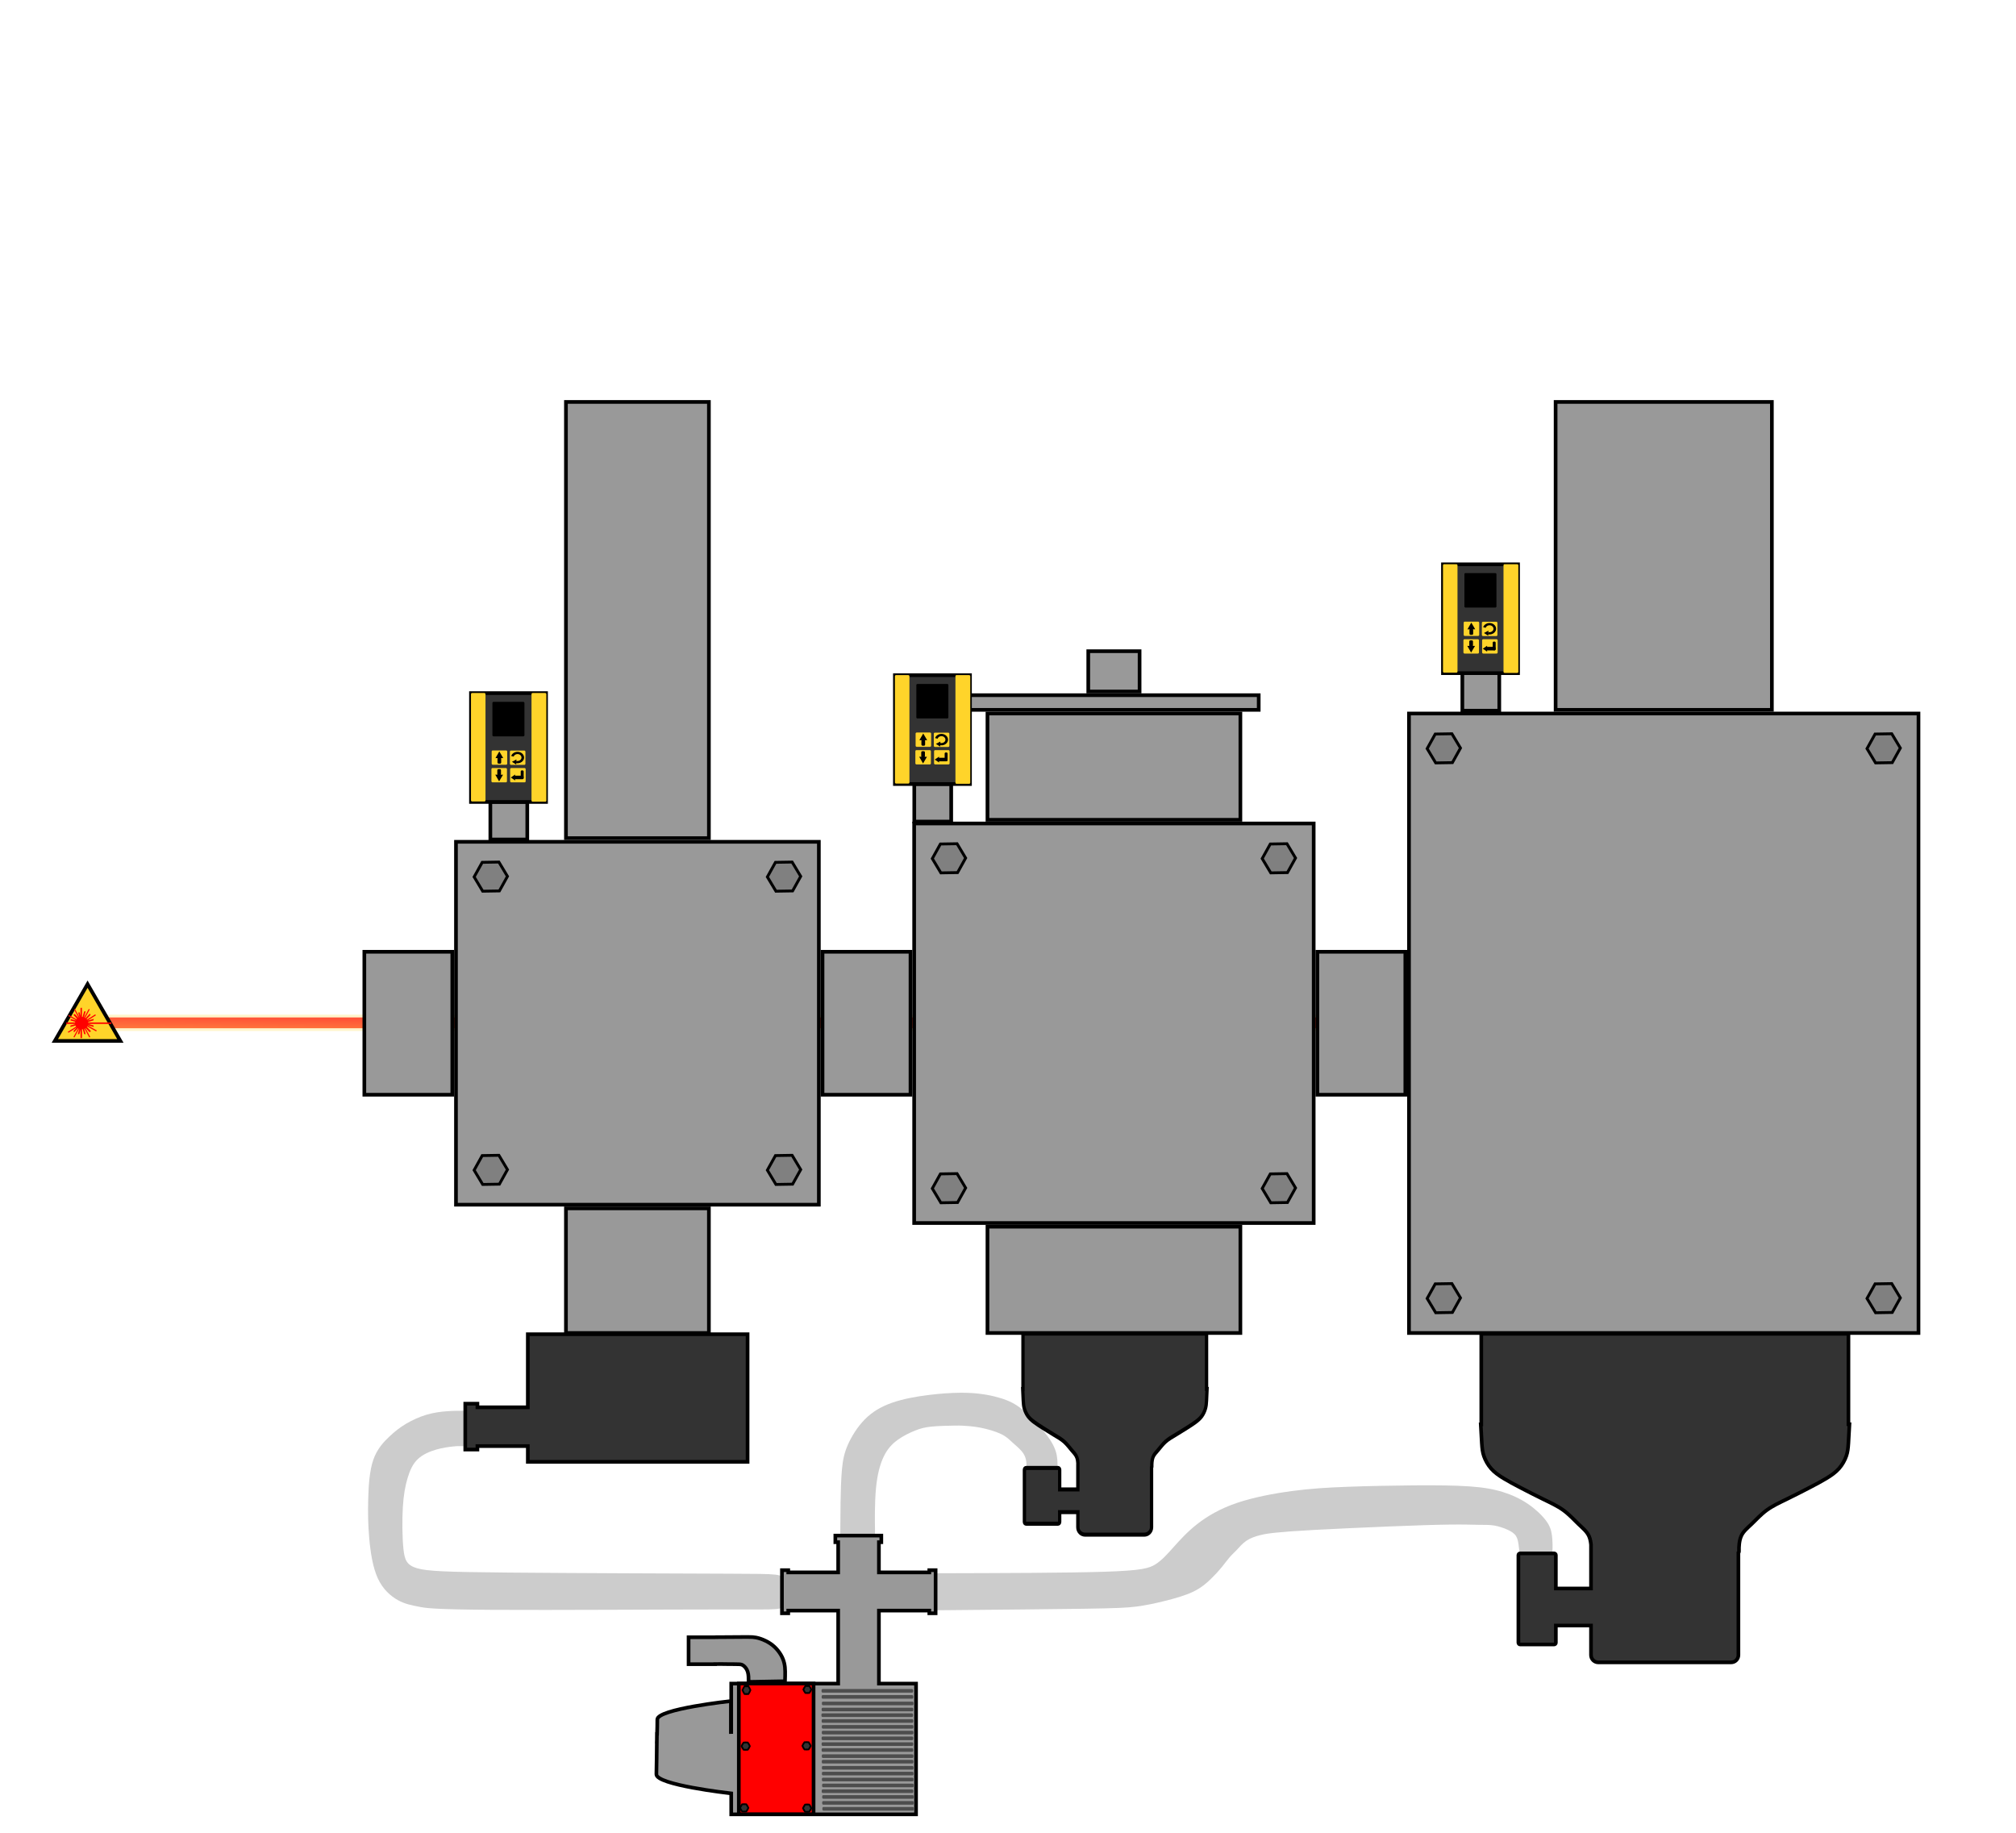 <?xml version="1.0" encoding="UTF-8" standalone="no"?>
<!-- Created with Inkscape (http://www.inkscape.org/) -->

<svg
   width="550"
   height="500"
   viewBox="0 0 550 500"
   version="1.1"
   id="svg5"
   inkscape:export-filename="..\hendi-outline-v3.svg"
   inkscape:export-xdpi="96"
   inkscape:export-ydpi="96"
   inkscape:version="1.2 (dc2aedaf03, 2022-05-15)"
   sodipodi:docname="hendi-exterior-draft.svg"
   xmlns:inkscape="http://www.inkscape.org/namespaces/inkscape"
   xmlns:sodipodi="http://sodipodi.sourceforge.net/DTD/sodipodi-0.dtd"
   xmlns:xlink="http://www.w3.org/1999/xlink"
   xmlns="http://www.w3.org/2000/svg"
   xmlns:svg="http://www.w3.org/2000/svg">
  <sodipodi:namedview
     id="namedview7"
     pagecolor="#ffffff"
     bordercolor="#000000"
     borderopacity="0.25"
     inkscape:showpageshadow="true"
     inkscape:pageopacity="0.0"
     inkscape:pagecheckerboard="false"
     inkscape:deskcolor="#d1d1d1"
     inkscape:document-units="px"
     showgrid="false"
     borderlayer="true"
     inkscape:lockguides="false"
     inkscape:zoom="1.8218565"
     inkscape:cx="260.17417"
     inkscape:cy="343.87999"
     inkscape:window-width="2400"
     inkscape:window-height="1271"
     inkscape:window-x="-9"
     inkscape:window-y="-9"
     inkscape:window-maximized="1"
     inkscape:current-layer="g5709"
     showguides="true"
     showborder="true">
    <inkscape:grid
       type="xygrid"
       id="grid221"
       color="#0099e5"
       opacity="0"
       empspacing="5"
       originx="0"
       originy="0" />
  </sodipodi:namedview>
  <defs
     id="defs2">
    <linearGradient
       id="linearGradient3651"
       inkscape:swatch="solid">
      <stop
         style="stop-color:#000000;stop-opacity:1;"
         offset="0"
         id="stop3649" />
    </linearGradient>
    <linearGradient
       id="linearGradient898"
       inkscape:swatch="solid">
      <stop
         style="stop-color:#000000;stop-opacity:1;"
         offset="0"
         id="stop896" />
    </linearGradient>
    <linearGradient
       id="linearGradient4079"
       inkscape:swatch="solid">
      <stop
         style="stop-color:#000000;stop-opacity:1;"
         offset="0"
         id="stop4077" />
    </linearGradient>
    <linearGradient
       id="linearGradient4073"
       inkscape:swatch="solid">
      <stop
         style="stop-color:#000000;stop-opacity:1;"
         offset="0"
         id="stop4071" />
    </linearGradient>
    <linearGradient
       id="linearGradient4067"
       inkscape:swatch="solid">
      <stop
         style="stop-color:#000000;stop-opacity:1;"
         offset="0"
         id="stop4065" />
    </linearGradient>
    <linearGradient
       id="linearGradient4061"
       inkscape:swatch="solid">
      <stop
         style="stop-color:#000000;stop-opacity:1;"
         offset="0"
         id="stop4059" />
    </linearGradient>
    <linearGradient
       id="linearGradient4055"
       inkscape:swatch="solid">
      <stop
         style="stop-color:#000000;stop-opacity:1;"
         offset="0"
         id="stop4053" />
    </linearGradient>
    <linearGradient
       id="linearGradient4049"
       inkscape:swatch="solid">
      <stop
         style="stop-color:#000000;stop-opacity:1;"
         offset="0"
         id="stop4047" />
    </linearGradient>
    <linearGradient
       id="linearGradient4043"
       inkscape:swatch="solid">
      <stop
         style="stop-color:#000000;stop-opacity:1;"
         offset="0"
         id="stop4041" />
    </linearGradient>
    <linearGradient
       id="linearGradient4037"
       inkscape:swatch="solid">
      <stop
         style="stop-color:#000000;stop-opacity:1;"
         offset="0"
         id="stop4035" />
    </linearGradient>
    <linearGradient
       id="linearGradient4031"
       inkscape:swatch="solid">
      <stop
         style="stop-color:#000000;stop-opacity:1;"
         offset="0"
         id="stop4029" />
    </linearGradient>
    <linearGradient
       id="linearGradient4025"
       inkscape:swatch="solid">
      <stop
         style="stop-color:#000000;stop-opacity:1;"
         offset="0"
         id="stop4023" />
    </linearGradient>
    <linearGradient
       id="linearGradient4019"
       inkscape:swatch="solid">
      <stop
         style="stop-color:#000000;stop-opacity:1;"
         offset="0"
         id="stop4017" />
    </linearGradient>
    <linearGradient
       id="linearGradient4013"
       inkscape:swatch="solid">
      <stop
         style="stop-color:#000000;stop-opacity:1;"
         offset="0"
         id="stop4011" />
    </linearGradient>
    <linearGradient
       id="linearGradient3281"
       inkscape:swatch="solid">
      <stop
         style="stop-color:#000000;stop-opacity:1;"
         offset="0"
         id="stop3279" />
    </linearGradient>
    <inkscape:path-effect
       effect="bspline"
       id="path-effect1388"
       is_visible="true"
       lpeversion="1"
       weight="33.333"
       steps="2"
       helper_size="0"
       apply_no_weight="true"
       apply_with_weight="true"
       only_selected="false" />
    <inkscape:path-effect
       effect="bspline"
       id="path-effect1392"
       is_visible="true"
       lpeversion="1"
       weight="33.333"
       steps="2"
       helper_size="0"
       apply_no_weight="true"
       apply_with_weight="true"
       only_selected="false" />
    <inkscape:path-effect
       effect="bspline"
       id="path-effect1396"
       is_visible="true"
       lpeversion="1"
       weight="33.333"
       steps="2"
       helper_size="0"
       apply_no_weight="true"
       apply_with_weight="true"
       only_selected="false" />
    <inkscape:path-effect
       effect="bspline"
       id="path-effect1400"
       is_visible="true"
       lpeversion="1"
       weight="33.333"
       steps="2"
       helper_size="0"
       apply_no_weight="true"
       apply_with_weight="true"
       only_selected="false" />
    <inkscape:path-effect
       effect="bspline"
       id="path-effect1404"
       is_visible="true"
       lpeversion="1"
       weight="33.333"
       steps="2"
       helper_size="0"
       apply_no_weight="true"
       apply_with_weight="true"
       only_selected="false" />
    <inkscape:path-effect
       effect="bspline"
       id="path-effect1408"
       is_visible="true"
       lpeversion="1"
       weight="33.333"
       steps="2"
       helper_size="0"
       apply_no_weight="true"
       apply_with_weight="true"
       only_selected="false" />
    <inkscape:path-effect
       effect="bspline"
       id="path-effect1589"
       is_visible="true"
       lpeversion="1"
       weight="33.333"
       steps="2"
       helper_size="0"
       apply_no_weight="true"
       apply_with_weight="true"
       only_selected="false" />
    <inkscape:path-effect
       effect="bspline"
       id="path-effect1593"
       is_visible="true"
       lpeversion="1"
       weight="33.333"
       steps="2"
       helper_size="0"
       apply_no_weight="true"
       apply_with_weight="true"
       only_selected="false" />
    <inkscape:path-effect
       effect="bspline"
       id="path-effect1597"
       is_visible="true"
       lpeversion="1"
       weight="33.333"
       steps="2"
       helper_size="0"
       apply_no_weight="true"
       apply_with_weight="true"
       only_selected="false" />
    <inkscape:path-effect
       effect="bspline"
       id="path-effect1601"
       is_visible="true"
       lpeversion="1"
       weight="33.333"
       steps="2"
       helper_size="0"
       apply_no_weight="true"
       apply_with_weight="true"
       only_selected="false" />
    <inkscape:path-effect
       effect="bspline"
       id="path-effect1605"
       is_visible="true"
       lpeversion="1"
       weight="33.333"
       steps="2"
       helper_size="0"
       apply_no_weight="true"
       apply_with_weight="true"
       only_selected="false" />
    <inkscape:path-effect
       effect="bspline"
       id="path-effect1609"
       is_visible="true"
       lpeversion="1"
       weight="33.333"
       steps="2"
       helper_size="0"
       apply_no_weight="true"
       apply_with_weight="true"
       only_selected="false" />
    <inkscape:path-effect
       effect="bspline"
       id="path-effect3733"
       is_visible="true"
       lpeversion="1"
       weight="33.333"
       steps="2"
       helper_size="0"
       apply_no_weight="true"
       apply_with_weight="true"
       only_selected="false" />
    <inkscape:path-effect
       effect="bspline"
       id="path-effect3737"
       is_visible="true"
       lpeversion="1"
       weight="33.333"
       steps="2"
       helper_size="0"
       apply_no_weight="true"
       apply_with_weight="true"
       only_selected="false" />
    <inkscape:path-effect
       effect="bspline"
       id="path-effect3741"
       is_visible="true"
       lpeversion="1"
       weight="33.333"
       steps="2"
       helper_size="0"
       apply_no_weight="true"
       apply_with_weight="true"
       only_selected="false" />
    <inkscape:path-effect
       effect="bspline"
       id="path-effect3745"
       is_visible="true"
       lpeversion="1"
       weight="33.333"
       steps="2"
       helper_size="0"
       apply_no_weight="true"
       apply_with_weight="true"
       only_selected="false" />
    <linearGradient
       inkscape:collect="always"
       xlink:href="#linearGradient6292"
       id="linearGradient6312"
       x1="185.064"
       y1="307.849"
       x2="185.301"
       y2="271.595"
       gradientUnits="userSpaceOnUse"
       spreadMethod="reflect"
       gradientTransform="translate(80.653,-0.847)" />
    <linearGradient
       inkscape:collect="always"
       id="linearGradient6292">
      <stop
         style="stop-color:#ffdd55;stop-opacity:1;"
         offset="0"
         id="stop6288" />
      <stop
         style="stop-color:#ff0b0b;stop-opacity:0.799;"
         offset="0.348"
         id="stop6290" />
    </linearGradient>
  </defs>
  <g
     inkscape:groupmode="layer"
     id="g3729"
     inkscape:label="Rotary Pump"
     transform="translate(0.304,-0.039)"
     style="display:inline">
    <g
       inkscape:groupmode="layer"
       id="g3621"
       inkscape:label="tubes"
       style="fill:#b3b3b3">
      <path
         style="fill:#cccccc"
         d="m 126.297,394.555 c -0.57,0 -1.14,0 -1.529,0 -0.389,0 -0.596,0 -1.556,0.104 -0.96,0.104 -2.671,0.311 -4.487,0.83 -1.816,0.519 -3.735,1.349 -5.084,2.646 -1.349,1.297 -2.127,3.061 -2.749,5.136 -0.622,2.075 -1.089,4.461 -1.297,7.988 -0.207,3.527 -0.156,8.195 0.156,11.256 0.311,3.06 0.882,4.513 3.683,5.342 2.801,0.829 7.833,1.037 24.794,1.192 16.962,0.156 45.852,0.259 60.324,0.311 14.472,0.052 14.523,0.052 14.549,1.738 0.025,1.686 0.025,5.058 0.051,6.64 0.026,1.582 0.078,1.374 -15.587,1.374 -15.664,-3.6e-4 -47.045,0.207 -63.617,0.104 -16.572,-0.104 -18.336,-0.519 -20.125,-0.882 -1.79,-0.363 -3.605,-0.674 -5.576,-1.763 -1.971,-1.089 -4.098,-2.956 -5.473,-5.939 -1.375,-2.982 -1.997,-7.08 -2.335,-10.841 -0.337,-3.761 -0.389,-7.184 -0.285,-10.893 0.104,-3.709 0.363,-7.703 1.4,-10.66 1.037,-2.957 2.853,-4.876 4.435,-6.355 1.582,-1.478 2.931,-2.516 4.565,-3.475 1.634,-0.96 3.553,-1.841 5.473,-2.412 1.919,-0.571 3.839,-0.83 5.576,-0.959 1.738,-0.13 3.294,-0.13 4.849,-0.13"
         id="path3615"
         inkscape:path-effect="#path-effect3733"
         inkscape:original-d="m 126.29706,394.555 c -0.56956,10e-4 -1.14013,10e-4 -1.71169,0 -0.20649,10e-4 -0.41396,10e-4 -0.62244,0 -1.71073,0.20848 -3.42239,0.41596 -5.13508,0.62243 -1.91821,0.83093 -3.83735,1.66083 -5.75752,2.48974 -0.77706,1.7646 -1.55509,3.52813 -2.33413,5.2907 -0.46584,2.38704 -0.93265,4.77299 -1.40048,7.15799 0.0529,4.66935 0.10474,9.33752 0.15561,14.00478 0.57158,1.45337 1.14213,2.90569 1.71169,4.35704 5.03245,0.20848 10.0637,0.41596 15.09404,0.62243 28.89291,0.10474 57.78367,0.20848 86.674,0.31122 0.0529,10e-4 0.10474,10e-4 0.15561,0 0.001,3.37259 0.001,6.74404 0,10.11456 0.0529,-0.20648 0.10474,-0.41396 0.15561,-0.62243 -31.3807,0.20848 -62.76114,0.41595 -94.14322,0.62243 -1.7626,-0.41396 -3.52612,-0.82891 -5.29069,-1.24487 -1.81447,-0.31022 -3.62987,-0.62143 -5.4463,-0.93365 -2.12569,-1.86634 -4.2523,-3.73361 -6.37995,-5.60191 -0.62145,-4.09678 -1.24387,-8.19439 -1.86731,-12.29308 -0.0509,-3.42246 -0.10273,-6.84578 -0.155603,-10.27017 0.260353,-3.99303 0.519693,-7.98691 0.778043,-11.98186 1.81647,-1.91822 3.63186,-3.83735 5.4463,-5.75752 1.34963,-1.03641 2.69821,-2.07378 4.04582,-3.11218 1.92021,-0.8808 3.83935,-1.76256 5.75752,-2.64534 1.92021,-0.25835 3.83935,-0.5177 5.75752,-0.77805 1.55712,10e-4 3.11317,10e-4 4.66826,0" />
      <path
         id="path3617"
         style="fill:#cccccc"
         d="m 261.711,379.995 c -2.693,0.018 -5.595,0.236 -8.402,0.576 -3.743,0.453 -7.319,1.121 -10.299,2.17 -2.98,1.049 -5.364,2.479 -7.367,4.506 -2.003,2.027 -3.624,4.649 -4.625,6.914 -1.001,2.265 -1.383,4.171 -1.621,6.746 -0.238,2.575 -0.333,5.817 -0.381,9.035 -0.048,3.218 -0.048,6.413 -0.072,8.082 -0.024,1.669 -0.07,1.812 1.527,1.859 1.598,0.047 4.838,3.5e-4 6.436,-0.023 1.597,-0.024 1.55,-0.024 1.502,-2.479 -0.048,-2.455 -0.096,-7.366 0.262,-11.229 0.358,-3.862 1.122,-6.676 2.123,-8.75 1.001,-2.074 2.24,-3.409 3.742,-4.506 1.502,-1.097 3.266,-1.957 4.744,-2.553 1.478,-0.596 2.67,-0.928 4.602,-1.119 1.931,-0.191 4.601,-0.238 6.008,-0.262 1.407,-0.024 1.55,-0.024 2.504,0.023 0.954,0.048 2.718,0.142 4.721,0.523 2.003,0.382 4.243,1.05 5.721,1.766 1.478,0.716 2.194,1.479 3.053,2.266 0.858,0.787 1.858,1.596 2.525,2.383 0.667,0.787 1.001,1.55 1.168,2.289 0.167,0.739 0.166,1.454 0.166,2.168 l 0.787,0.08 h 0.369 c 0.176,-0.005 0.351,-0.015 0.527,-0.021 0.151,-0.005 0.302,-0.008 0.453,-0.01 0.111,-10e-4 0.223,-0.002 0.334,-0.002 0.111,-2.3e-4 0.223,5e-5 0.334,0 0.106,-3e-5 0.211,0 0.316,0 0.122,-1e-5 0.243,0 0.365,0 h 0.422 0.355 c 0.121,-0.003 0.243,0.008 0.363,0.016 0.109,0.007 0.217,0.01 0.326,0.012 0.112,0.002 0.224,0.004 0.336,0.004 0.147,3.8e-4 0.294,-9e-5 0.441,0 0.113,6e-5 0.225,-1e-5 0.338,0 0.103,10e-4 0.208,-0.011 0.311,-0.018 0.122,-0.008 0.245,-0.013 0.367,-0.01 0.137,0.011 0.273,0.029 0.41,0.041 0.105,0.008 0.209,0.013 0.314,0.016 0.118,0.002 0.237,0.004 0.355,0.004 0.119,0.004 0.237,-0.015 0.355,-0.029 0.092,-0.009 0.184,-0.018 0.275,-0.027 0.028,-1.448 -0.003,-2.899 -0.445,-4.367 -0.524,-1.74 -1.62,-3.504 -3.289,-5.555 -1.669,-2.05 -3.91,-4.387 -5.865,-5.961 -1.955,-1.574 -3.624,-2.385 -5.865,-3.076 -2.241,-0.692 -5.052,-1.263 -8.414,-1.43 -0.84,-0.042 -1.716,-0.059 -2.613,-0.053 z m 21.699,20.76 0.215,0.021 c 0.007,-0.005 0.022,-0.004 0.035,0 0.089,-0.004 0.179,-0.007 0.268,-0.016 0.02,-0.002 0.039,-0.004 0.059,-0.006 h -0.332 z" />
      <path
         style="fill:#cccccc"
         d="m 255.354,429.238 c 17.892,-0.046 35.784,-0.092 45.767,-0.415 9.983,-0.323 12.058,-0.922 13.81,-2.029 1.752,-1.107 3.181,-2.72 4.911,-4.657 1.729,-1.937 3.758,-4.196 6.502,-6.34 2.744,-2.144 6.202,-4.173 10.721,-5.718 4.519,-1.545 10.099,-2.605 15.125,-3.274 5.026,-0.669 9.499,-0.945 15.056,-1.153 5.557,-0.207 12.197,-0.346 18.145,-0.392 5.948,-0.046 11.205,1e-5 15.194,0.277 3.989,0.277 6.709,0.784 9.199,1.568 2.49,0.784 4.75,1.845 6.778,3.228 2.029,1.384 3.827,3.09 4.91,4.542 1.083,1.453 1.452,2.652 1.636,4.15 0.184,1.499 0.184,3.297 0.115,4.265 -0.069,0.968 -0.207,1.106 -1.706,1.175 -1.498,0.069 -4.357,0.069 -5.787,-0.046 -1.43,-0.115 -1.43,-0.345 -1.476,-0.829 -0.046,-0.484 -0.138,-1.222 -0.254,-2.052 -0.115,-0.83 -0.254,-1.752 -0.714,-2.467 -0.461,-0.715 -1.245,-1.222 -2.305,-1.706 -1.061,-0.484 -2.398,-0.945 -3.666,-1.153 -1.268,-0.208 -2.467,-0.162 -4.173,-0.185 -1.706,-0.023 -3.919,-0.115 -7.839,-0.069 -3.92,0.046 -9.545,0.231 -16.416,0.507 -6.871,0.277 -14.986,0.646 -20.497,0.945 -5.51,0.3 -8.415,0.53 -10.467,0.738 -2.052,0.207 -3.251,0.392 -4.519,0.715 -1.268,0.323 -2.605,0.784 -3.689,1.522 -1.084,0.738 -1.914,1.752 -2.606,2.49 -0.692,0.738 -1.245,1.199 -1.891,1.937 -0.646,0.738 -1.383,1.752 -2.19,2.744 -0.807,0.991 -1.683,1.96 -2.859,3.112 -1.176,1.153 -2.651,2.49 -4.888,3.574 -2.236,1.084 -5.233,1.914 -7.931,2.582 -2.698,0.669 -5.095,1.176 -7.608,1.499 -2.513,0.323 -5.141,0.461 -14.318,0.6 -9.176,0.138 -24.9,0.277 -40.625,0.415"
         id="path3619"
         inkscape:path-effect="#path-effect3737"
         inkscape:original-d="m 255.35398,429.23777 c 17.89236,-0.0451 35.78372,-0.0912 53.67408,-0.13833 2.07607,-0.59847 4.15105,-1.19791 6.22508,-1.79836 1.4305,-1.61295 2.85993,-3.22682 4.2884,-4.84174 2.02995,-2.25852 4.05883,-4.51795 6.08675,-6.77842 3.45945,-2.02796 6.91776,-4.05684 10.37514,-6.08675 5.58063,-1.0596 11.16004,-2.12014 16.73856,-3.18171 4.47393,-0.27568 8.94668,-0.55235 13.41852,-0.83002 6.64123,-0.13733 13.28119,-0.27567 19.92028,-0.415 5.25784,0.0471 10.51448,0.0932 15.77022,0.13833 2.72164,0.50824 5.44218,1.01546 8.16178,1.52169 2.26052,1.06159 4.51995,2.12214 6.77842,3.18171 1.7994,1.70717 3.59772,3.41327 5.39508,5.11841 0.3699,1.19993 0.73879,2.39881 1.10668,3.59671 10e-4,1.7994 10e-4,3.59772 0,5.39508 -0.13734,0.13934 -0.27567,0.27767 -0.41501,0.415 -2.85798,10e-4 -5.71685,10e-4 -8.57678,0 0.001,-0.22956 0.001,-0.46011 0,-0.69167 -0.0912,-0.73681 -0.18345,-1.47458 -0.27667,-2.21337 -0.13734,-0.92125 -0.27567,-1.84347 -0.41501,-2.7667 -0.78291,-0.50624 -1.5668,-1.01346 -2.3517,-1.52169 -1.33626,-0.46013 -2.67348,-0.92123 -4.01172,-1.38335 -1.19793,0.0471 -2.39681,0.0932 -3.59671,0.13833 -2.21241,-0.0912 -4.42573,-0.18344 -6.6401,-0.27667 -5.62474,0.18545 -11.25026,0.3699 -16.8769,0.55334 -8.11483,0.3699 -16.23033,0.73879 -24.347,1.10669 -2.9041,0.23156 -5.80908,0.46211 -8.71512,0.69167 -1.19793,0.18545 -2.39681,0.3699 -3.59672,0.55334 -1.33626,0.46213 -2.67348,0.92324 -4.01172,1.38335 -0.82903,1.01548 -1.65902,2.02992 -2.49003,3.04338 -0.55236,0.46213 -1.10569,0.92324 -1.66003,1.38335 -0.7368,1.01548 -1.47457,2.02992 -2.21336,3.04338 -0.87514,0.96936 -1.75125,1.93769 -2.62837,2.90504 -1.47461,1.33827 -2.95015,2.67548 -4.42673,4.01172 -2.99632,0.83103 -5.99353,1.66102 -8.99179,2.49004 -2.39686,0.50823 -4.79462,1.01545 -7.19343,1.52168 -2.62742,0.13934 -5.25574,0.27767 -7.88511,0.41501 -15.72342,0.13934 -31.44721,0.27767 -47.17232,0.415" />
    </g>
    <path
       id="rect3645"
       style="display:inline;fill:#999999;fill-opacity:1;stroke-width:1;stroke:#000000;stroke-opacity:1;stroke-dasharray:none;paint-order:markers stroke fill"
       d="M 227.591 418.963 L 227.591 420.77 L 228.364 420.77 L 228.364 429.002 L 214.743 429.002 L 214.743 428.401 L 213.026 428.401 L 213.026 440.157 L 214.743 440.157 L 214.743 439.418 L 228.364 439.418 L 228.364 459.336 L 199.186 459.336 L 199.186 472.547 L 199.097 472.549 L 199.097 464.104 C 199.097 464.104 179.024 466.256 179.024 469.123 C 179.024 470.497 178.99 471.92 178.956 473.047 L 178.915 473.049 C 178.915 473.049 178.902 474.216 178.897 474.69 C 178.894 474.771 178.882 475.145 178.882 475.145 L 178.893 475.145 C 178.871 477.507 178.825 481.843 178.77 484.084 C 178.7 486.96 198.348 489.203 199.186 489.297 L 199.186 495.006 L 249.608 495.006 L 249.608 459.336 L 239.479 459.336 L 239.479 439.418 L 253.229 439.418 L 253.229 440.157 L 254.946 440.157 L 254.946 428.401 L 253.229 428.401 L 253.229 429.002 L 239.479 429.002 L 239.479 420.77 L 240.134 420.77 L 240.134 418.963 L 227.591 418.963 z M 203.702 446.623 C 203.342 446.623 202.927 446.625 202.434 446.629 C 200.466 446.644 197.276 446.674 195.636 446.674 C 195.136 446.674 194.782 446.672 194.528 446.703 L 187.552 446.703 L 187.552 454.041 L 194.8 454.041 L 194.8 454.01 C 195.627 453.984 197.158 454.011 198.184 454.026 C 199.243 454.041 199.751 454.041 200.214 454.041 C 200.676 454.041 201.093 454.041 201.466 454.071 C 201.839 454.101 202.167 454.161 202.569 454.475 C 202.972 454.788 203.448 455.354 203.686 456.129 C 203.925 456.905 203.925 457.89 203.925 458.873 L 213.856 458.694 C 213.886 457.77 213.916 456.846 213.901 456.026 C 213.886 455.206 213.828 454.49 213.649 453.744 C 213.471 452.999 213.172 452.223 212.71 451.448 C 212.248 450.672 211.622 449.896 210.921 449.254 C 210.22 448.613 209.445 448.107 208.595 447.69 C 207.745 447.272 206.82 446.944 205.985 446.78 C 205.359 446.656 204.781 446.625 203.702 446.623 z " />
    <g
       id="g15561"
       inkscape:label="vent">
      <rect
         style="fill:#4d4d4d;stroke-width:1.077"
         id="rect3687"
         width="24.997"
         height="0.983"
         x="223.828"
         y="460.825"
         rx="0.3"
         ry="0.3" />
      <rect
         style="fill:#4d4d4d;stroke-width:1.077"
         id="rect3689"
         width="24.997"
         height="0.983"
         x="223.859"
         y="462.483"
         rx="0.3"
         ry="0.3" />
      <rect
         style="fill:#4d4d4d;stroke-width:1.077"
         id="rect3691"
         width="24.997"
         height="0.983"
         x="223.92"
         y="464.264"
         rx="0.3"
         ry="0.3" />
      <rect
         style="fill:#4d4d4d;stroke-width:1.077"
         id="rect3693"
         width="24.997"
         height="0.983"
         x="223.859"
         y="465.923"
         rx="0.3"
         ry="0.3" />
      <rect
         style="fill:#4d4d4d;stroke-width:1.077"
         id="rect3695"
         width="24.997"
         height="0.983"
         x="223.797"
         y="467.458"
         rx="0.3"
         ry="0.3" />
      <rect
         style="fill:#4d4d4d;stroke-width:1.077"
         id="rect3697"
         width="24.997"
         height="0.983"
         x="223.859"
         y="469.055"
         rx="0.3"
         ry="0.3" />
      <rect
         style="fill:#4d4d4d;stroke-width:1.077"
         id="rect3699"
         width="24.997"
         height="0.983"
         x="223.899"
         y="470.645"
         rx="0.3"
         ry="0.3" />
      <rect
         style="fill:#4d4d4d;stroke-width:1.077"
         id="rect3701"
         width="24.997"
         height="0.983"
         x="223.899"
         y="472.213"
         rx="0.3"
         ry="0.3" />
      <rect
         style="fill:#4d4d4d;stroke-width:1.077"
         id="rect3703"
         width="24.997"
         height="0.983"
         x="223.847"
         y="473.781"
         rx="0.3"
         ry="0.3" />
      <rect
         style="fill:#4d4d4d;stroke-width:1.077"
         id="rect3705"
         width="24.997"
         height="0.983"
         x="223.847"
         y="475.349"
         rx="0.3"
         ry="0.3" />
      <rect
         style="fill:#4d4d4d;stroke-width:1.077"
         id="rect3707"
         width="24.997"
         height="0.983"
         x="223.847"
         y="476.968"
         rx="0.3"
         ry="0.3" />
      <rect
         style="fill:#4d4d4d;stroke-width:1.077"
         id="rect3709"
         width="24.997"
         height="0.983"
         x="223.899"
         y="478.641"
         rx="0.3"
         ry="0.3" />
      <rect
         style="fill:#4d4d4d;stroke-width:1.077"
         id="rect3711"
         width="24.997"
         height="0.983"
         x="223.899"
         y="480.156"
         rx="0.3"
         ry="0.3" />
      <rect
         style="fill:#4d4d4d;stroke-width:1.077"
         id="rect3713"
         width="24.997"
         height="0.983"
         x="223.925"
         y="481.828"
         rx="0.3"
         ry="0.3" />
      <rect
         style="fill:#4d4d4d;stroke-width:1.077"
         id="rect3715"
         width="24.997"
         height="0.983"
         x="223.925"
         y="483.396"
         rx="0.3"
         ry="0.3" />
      <rect
         style="fill:#4d4d4d;stroke-width:1.077"
         id="rect3717"
         width="24.997"
         height="0.983"
         x="223.925"
         y="485.016"
         rx="0.3"
         ry="0.3" />
      <rect
         style="fill:#4d4d4d;stroke-width:1.077"
         id="rect3719"
         width="24.997"
         height="0.983"
         x="223.978"
         y="486.636"
         rx="0.3"
         ry="0.3" />
      <rect
         style="fill:#4d4d4d;stroke-width:1.077"
         id="rect3721"
         width="24.997"
         height="0.983"
         x="223.873"
         y="488.204"
         rx="0.3"
         ry="0.3" />
      <rect
         style="fill:#4d4d4d;stroke-width:1.077"
         id="rect3723"
         width="24.997"
         height="0.983"
         x="224.004"
         y="489.771"
         rx="0.3"
         ry="0.3" />
      <rect
         style="fill:#4d4d4d;stroke-width:1.077"
         id="rect3725"
         width="24.997"
         height="0.983"
         x="224.004"
         y="491.391"
         rx="0.3"
         ry="0.3" />
      <rect
         style="fill:#4d4d4d;stroke-width:1.077"
         id="rect3727"
         width="24.997"
         height="0.983"
         x="224.056"
         y="493.011"
         rx="0.3"
         ry="0.3" />
    </g>
    <g
       inkscape:groupmode="layer"
       id="g3683"
       inkscape:label="red panel"
       style="display:inline">
      <rect
         style="display:inline;fill:#ff0000;stroke-width:1;stroke:#000000;stroke-opacity:1;stroke-dasharray:none;paint-order:markers stroke fill"
         id="rect3667"
         width="20.394"
         height="35.642"
         x="201.257"
         y="459.329"
         inkscape:label="red" />
      <g
         inkscape:groupmode="layer"
         id="g3681"
         inkscape:label="bolts"
         style="display:inline;stroke:#000000;stroke-opacity:1;paint-order:markers stroke fill;stroke-width:0.5;stroke-dasharray:none">
        <path
           sodipodi:type="star"
           style="display:inline;fill:#333333;stroke:#000000;stroke-opacity:1;paint-order:markers stroke fill;stroke-width:0.495;stroke-dasharray:none"
           id="path3669"
           inkscape:flatsided="true"
           sodipodi:sides="6"
           sodipodi:cx="138.66966"
           sodipodi:cy="461.3873"
           sodipodi:r1="1.1358846"
           sodipodi:r2="0.98370498"
           sodipodi:arg1="1.0427219"
           sodipodi:arg2="1.5663207"
           inkscape:rounded="0.04"
           inkscape:randomized="0"
           d="m 139.242,462.368 c -0.039,0.023 -1.096,0.028 -1.136,0.005 -0.04,-0.022 -0.572,-0.936 -0.572,-0.981 -2e-4,-0.045 0.524,-0.963 0.564,-0.986 0.039,-0.023 1.096,-0.028 1.136,-0.005 0.039,0.022 0.572,0.936 0.572,0.981 2e-4,0.045 -0.524,0.963 -0.564,0.986 z"
           transform="matrix(0.958,0,0,1.064,70.502,-29.79)" />
        <path
           sodipodi:type="star"
           style="display:inline;fill:#333333;stroke:#000000;stroke-opacity:1;paint-order:markers stroke fill;stroke-width:0.523;stroke-dasharray:none"
           id="path3671"
           inkscape:flatsided="true"
           sodipodi:sides="6"
           sodipodi:cx="138.66966"
           sodipodi:cy="461.3873"
           sodipodi:r1="1.1358846"
           sodipodi:r2="0.98370498"
           sodipodi:arg1="1.0427219"
           sodipodi:arg2="1.5663207"
           inkscape:rounded="0.04"
           inkscape:randomized="0"
           d="m 139.242,462.368 c -0.039,0.023 -1.096,0.028 -1.136,0.005 -0.04,-0.022 -0.572,-0.936 -0.572,-0.981 -2e-4,-0.045 0.524,-0.963 0.564,-0.986 0.039,-0.023 1.096,-0.028 1.136,-0.005 0.039,0.022 0.572,0.936 0.572,0.981 2e-4,0.045 -0.524,0.963 -0.564,0.986 z"
           transform="matrix(0.958,0,0,0.954,87.105,20.789)" />
        <path
           sodipodi:type="star"
           style="display:inline;fill:#333333;stroke:#000000;stroke-opacity:1;paint-order:markers stroke fill;stroke-width:0.5;stroke-dasharray:none"
           id="path3673"
           inkscape:flatsided="true"
           sodipodi:sides="6"
           sodipodi:cx="138.66966"
           sodipodi:cy="461.3873"
           sodipodi:r1="1.1358846"
           sodipodi:r2="0.98370498"
           sodipodi:arg1="1.0427219"
           sodipodi:arg2="1.5663207"
           inkscape:rounded="0.04"
           inkscape:randomized="0"
           d="m 139.242,462.368 c -0.039,0.023 -1.096,0.028 -1.136,0.005 -0.04,-0.022 -0.572,-0.936 -0.572,-0.981 -2e-4,-0.045 0.524,-0.963 0.564,-0.986 0.039,-0.023 1.096,-0.028 1.136,-0.005 0.039,0.022 0.572,0.936 0.572,0.981 2e-4,0.045 -0.524,0.963 -0.564,0.986 z"
           transform="translate(81.068,14.934)" />
        <path
           sodipodi:type="star"
           style="display:inline;fill:#333333;stroke:#000000;stroke-opacity:1;paint-order:markers stroke fill;stroke-width:0.5;stroke-dasharray:none"
           id="path3675"
           inkscape:flatsided="true"
           sodipodi:sides="6"
           sodipodi:cx="138.66966"
           sodipodi:cy="461.3873"
           sodipodi:r1="1.1358846"
           sodipodi:r2="0.98370498"
           sodipodi:arg1="1.0427219"
           sodipodi:arg2="1.5663207"
           inkscape:rounded="0.04"
           inkscape:randomized="0"
           d="m 139.242,462.368 c -0.039,0.023 -1.096,0.028 -1.136,0.005 -0.04,-0.022 -0.572,-0.936 -0.572,-0.981 -2e-4,-0.045 0.524,-0.963 0.564,-0.986 0.039,-0.023 1.096,-0.028 1.136,-0.005 0.039,0.022 0.572,0.936 0.572,0.981 2e-4,0.045 -0.524,0.963 -0.564,0.986 z"
           transform="translate(81.232,31.94)" />
        <path
           sodipodi:type="star"
           style="display:inline;fill:#333333;stroke:#000000;stroke-opacity:1;paint-order:markers stroke fill;stroke-width:0.5;stroke-dasharray:none"
           id="path3677"
           inkscape:flatsided="true"
           sodipodi:sides="6"
           sodipodi:cx="138.66966"
           sodipodi:cy="461.3873"
           sodipodi:r1="1.1358846"
           sodipodi:r2="0.98370498"
           sodipodi:arg1="1.0427219"
           sodipodi:arg2="1.5663207"
           inkscape:rounded="0.04"
           inkscape:randomized="0"
           d="m 139.242,462.368 c -0.039,0.023 -1.096,0.028 -1.136,0.005 -0.04,-0.022 -0.572,-0.936 -0.572,-0.981 -2e-4,-0.045 0.524,-0.963 0.564,-0.986 0.039,-0.023 1.096,-0.028 1.136,-0.005 0.039,0.022 0.572,0.936 0.572,0.981 2e-4,0.045 -0.524,0.963 -0.564,0.986 z"
           transform="translate(64.47,15.015)" />
        <path
           sodipodi:type="star"
           style="display:inline;fill:#333333;stroke:#000000;stroke-opacity:1;paint-order:markers stroke fill;stroke-width:0.5;stroke-dasharray:none"
           id="path3679"
           inkscape:flatsided="true"
           sodipodi:sides="6"
           sodipodi:cx="138.66966"
           sodipodi:cy="461.3873"
           sodipodi:r1="1.1358846"
           sodipodi:r2="0.98370498"
           sodipodi:arg1="1.0427219"
           sodipodi:arg2="1.5663207"
           inkscape:rounded="0.04"
           inkscape:randomized="0"
           d="m 139.242,462.368 c -0.039,0.023 -1.096,0.028 -1.136,0.005 -0.04,-0.022 -0.572,-0.936 -0.572,-0.981 -2e-4,-0.045 0.524,-0.963 0.564,-0.986 0.039,-0.023 1.096,-0.028 1.136,-0.005 0.039,0.022 0.572,0.936 0.572,0.981 2e-4,0.045 -0.524,0.963 -0.564,0.986 z"
           transform="translate(64.062,31.859)" />
      </g>
    </g>
  </g>
  <g
     inkscape:groupmode="layer"
     id="layer3"
     inkscape:label="Diffusion Pumps"
     sodipodi:insensitive="true">
    <path
       id="path1569"
       style="display:inline;fill:#333333;stroke:#000000;stroke-width:1.809;stroke-dasharray:none;stroke-opacity:1;paint-order:markers stroke fill"
       d="m 467.863,363.857 v 24.714 h -0.145 c 0.096,1.88 0.189,3.758 0.285,5.18 0.096,1.421 0.193,2.385 0.579,3.494 0.386,1.108 1.063,2.362 1.978,3.398 0.916,1.036 2.072,1.854 3.421,2.673 1.349,0.819 2.892,1.639 4.747,2.603 1.855,0.964 4.021,2.072 6.045,3.059 2.024,0.988 3.904,1.855 5.493,3.011 1.59,1.157 2.889,2.599 4.094,3.755 1.205,1.156 2.312,2.023 2.889,3.324 0.38,0.857 0.523,1.885 0.575,2.746 -0.008,0.086 -0.031,0.168 -0.031,0.255 v 11.26 h -9.911 v -8.795 c 0,-0.431 -0.426,-0.779 -0.954,-0.779 h -17.34 c -0.528,0 -0.95,0.348 -0.95,0.779 v 23.287 c 0,0.431 0.422,0.779 0.95,0.779 h 17.34 c 0.528,0 0.954,-0.348 0.954,-0.779 v -4.385 h 9.911 v 6.78 c 0,1.812 1.786,3.27 4.004,3.27 h 32.209 c 2.218,0 4.004,-1.458 4.004,-3.27 v -26.652 c 0.173,-0.129 0.165,-0.323 0.156,-0.632 -0.024,-0.867 0.025,-2.601 0.602,-3.902 0.578,-1.301 1.685,-2.168 2.889,-3.324 1.205,-1.156 2.508,-2.602 4.098,-3.759 1.59,-1.157 3.466,-2.024 5.489,-3.011 2.024,-0.988 4.194,-2.096 6.049,-3.059 1.855,-0.964 3.398,-1.781 4.747,-2.599 1.349,-0.819 2.505,-1.64 3.421,-2.676 0.916,-1.036 1.589,-2.286 1.974,-3.395 0.386,-1.108 0.482,-2.072 0.579,-3.494 0.096,-1.421 0.193,-3.3 0.289,-5.18 h -0.278 v -24.676 z"
       inkscape:label="diffusion pump 2"
       transform="matrix(0.5,0,0,0.612,45.157,141.135)" />
    <path
       id="rect1380"
       style="display:inline;fill:#333333;stroke:#000000;stroke-width:1;stroke-linecap:square;stroke-dasharray:none;stroke-opacity:1;paint-order:markers stroke fill"
       d="m 404.085,364.393 v 24.717 h -0.145 c 0.096,1.88 0.193,3.758 0.289,5.18 0.096,1.421 0.192,2.384 0.578,3.492 0.386,1.108 1.061,2.361 1.977,3.396 0.916,1.036 2.073,1.855 3.422,2.674 1.349,0.819 2.889,1.638 4.744,2.602 1.855,0.964 4.023,2.073 6.047,3.061 2.024,0.988 3.902,1.853 5.492,3.01 1.59,1.157 2.891,2.604 4.096,3.76 1.205,1.156 2.313,2.023 2.891,3.324 0.32,0.721 0.468,1.563 0.541,2.328 v 11.93 h -9.588 v -9.096 c 0,-0.264 -0.213,-0.475 -0.477,-0.475 h -9.266 c -0.264,0 -0.477,0.211 -0.477,0.475 v 23.893 c 0,0.264 0.213,0.477 0.477,0.477 h 9.266 c 0.264,0 0.477,-0.213 0.477,-0.477 v -4.686 h 9.588 v 8.049 c 0,1.108 0.892,2 2,2 h 36.217 c 1.108,0 2,-0.892 2,-2 v -27.916 c 0.181,-0.129 0.165,-0.327 0.156,-0.641 -0.024,-0.867 0.026,-2.601 0.604,-3.902 0.578,-1.301 1.686,-2.168 2.891,-3.324 1.205,-1.156 2.504,-2.601 4.094,-3.758 1.59,-1.157 3.469,-2.024 5.492,-3.012 2.024,-0.988 4.192,-2.095 6.047,-3.059 1.855,-0.964 3.397,-1.783 4.746,-2.602 1.349,-0.819 2.504,-1.638 3.42,-2.674 0.916,-1.036 1.591,-2.288 1.977,-3.396 0.386,-1.108 0.482,-2.071 0.578,-3.492 0.096,-1.421 0.193,-3.302 0.289,-5.182 h -0.277 v -24.676 z"
       inkscape:label="diffusion pump 1"
       transform="translate(0.035,-0.518)" />
  </g>
  <g
     inkscape:groupmode="layer"
     id="g5057"
     inkscape:label="laser"
     transform="matrix(0.792,0,0,1,-40.647,-18.263)"
     sodipodi:insensitive="true">
    <g
       inkscape:groupmode="layer"
       id="g5051"
       inkscape:label="yellow fade"
       style="display:inline">
      <rect
         style="display:inline;opacity:0.24;fill:#ffd42a;fill-opacity:1;stroke-width:1.23"
         id="rect5049"
         width="511.587"
         height="4.451"
         x="80.946"
         y="295.068" />
    </g>
    <g
       inkscape:groupmode="layer"
       id="g5055"
       inkscape:label="new lazer"
       style="display:inline">
      <rect
         style="fill:url(#linearGradient6312);fill-opacity:1"
         id="rect5053"
         width="511.587"
         height="2.944"
         x="80.653"
         y="295.834" />
    </g>
  </g>
  <g
     inkscape:label="Base"
     inkscape:groupmode="layer"
     id="layer1"
     style="display:inline">
    <rect
       style="display:inline;fill:#999999;stroke:#000000;stroke-width:1;stroke-linecap:square;stroke-linejoin:miter;stroke-dasharray:none;stroke-opacity:1;paint-order:markers stroke fill"
       id="rect274-3-9"
       width="109"
       height="109"
       x="249.398"
       y="224.653" />
    <path
       sodipodi:type="star"
       style="display:inline;fill:#808080;fill-opacity:1;stroke:#000000;stroke-width:1;stroke-linecap:square;stroke-linejoin:miter;stroke-miterlimit:4;stroke-dasharray:none;stroke-opacity:1;paint-order:markers stroke fill"
       id="path15021-1"
       inkscape:flatsided="true"
       sodipodi:sides="6"
       sodipodi:cx="0"
       sodipodi:cy="0"
       sodipodi:r1="5.8309517"
       sodipodi:r2="5.0497527"
       sodipodi:arg1="1.0303768"
       sodipodi:arg2="1.5539756"
       inkscape:rounded="0"
       inkscape:randomized="0"
       d="m 3,5 -5.83,0.098 -3,-5 L -3,-5 l 5.83,-0.098 3,5 z"
       transform="matrix(0.78,0,0,0.78,258.898,324.153)" />
    <rect
       style="display:inline;fill:#999999;stroke:#000000;stroke-width:1;stroke-linecap:square;stroke-linejoin:miter;stroke-miterlimit:4;stroke-dasharray:none;stroke-opacity:1;paint-order:markers stroke fill"
       id="rect274-3-9-9-1"
       width="24"
       height="39"
       x="224.398"
       y="259.653" />
    <rect
       style="display:inline;fill:#999999;stroke:#000000;stroke-width:1;stroke-linecap:square;stroke-linejoin:miter;stroke-dasharray:none;stroke-opacity:1;paint-order:markers stroke fill"
       id="rect274-3-9-0"
       width="99"
       height="99"
       x="124.398"
       y="229.653" />
    <rect
       style="display:inline;fill:#999999;stroke:#000000;stroke-width:1;stroke-linecap:square;stroke-linejoin:miter;stroke-miterlimit:4;stroke-dasharray:none;stroke-opacity:1;paint-order:markers stroke fill"
       id="rect274-3-9-9-1-8"
       width="59"
       height="84"
       x="424.398"
       y="109.653"
       ry="0"
       onmouseover="document.getElementById('source-chamber').style.fill = '#FFFF00';"
       onmouseout="document.getElementById('source-chamber').style.fill = '#999999';" />
    <rect
       style="display:inline;fill:#999999;stroke:#000000;stroke-width:1;stroke-linecap:square;stroke-linejoin:miter;stroke-miterlimit:4;stroke-dasharray:none;stroke-opacity:1;paint-order:markers stroke fill"
       id="rect274-3-9-9-1-8-5"
       width="39"
       height="119"
       x="154.398"
       y="109.653"
       ry="0" />
    <rect
       style="display:inline;fill:#999999;stroke:#000000;stroke-width:1;stroke-linecap:square;stroke-linejoin:miter;stroke-miterlimit:4;stroke-dasharray:none;stroke-opacity:1;paint-order:markers stroke fill"
       id="rect274-3-9-9-1-8-5-5"
       width="69"
       height="29"
       x="269.398"
       y="194.654"
       ry="0" />
    <rect
       style="display:inline;fill:#999999;stroke:#000000;stroke-width:1;stroke-linecap:square;stroke-linejoin:miter;stroke-miterlimit:4;stroke-dasharray:none;stroke-opacity:1;paint-order:markers stroke fill"
       id="rect274-3-9-9-1-8-5-5-5"
       width="79"
       height="4"
       x="264.398"
       y="189.653"
       ry="0" />
    <rect
       style="display:inline;fill:#999999;stroke:#000000;stroke-width:1;stroke-linecap:square;stroke-linejoin:miter;stroke-miterlimit:4;stroke-dasharray:none;stroke-opacity:1;paint-order:markers stroke fill"
       id="rect274-3-9-9-1-8-5-5-2"
       width="14"
       height="11"
       x="296.898"
       y="177.653"
       ry="0" />
    <rect
       style="display:inline;fill:#999999;stroke:#000000;stroke-width:1;stroke-linecap:square;stroke-linejoin:miter;stroke-miterlimit:4;stroke-dasharray:none;stroke-opacity:1;paint-order:markers stroke fill"
       id="rect274-3-9-9-1-8-5-5-6"
       width="69"
       height="29"
       x="269.398"
       y="334.653"
       ry="0" />
    <rect
       style="display:inline;fill:#999999;stroke:#000000;stroke-width:1;stroke-linecap:square;stroke-linejoin:miter;stroke-miterlimit:4;stroke-dasharray:none;stroke-opacity:1;paint-order:markers stroke fill"
       id="rect274-3-9-9-1-8-5-5-6-4"
       width="39"
       height="34.001"
       x="154.398"
       y="329.653"
       ry="0" />
    <path
       sodipodi:type="star"
       style="opacity:1;fill:#808080;fill-opacity:1;stroke:#000000;stroke-width:1;stroke-linecap:square;stroke-linejoin:miter;stroke-miterlimit:4;stroke-dasharray:none;stroke-opacity:1;paint-order:markers stroke fill"
       id="path15021"
       inkscape:flatsided="true"
       sodipodi:sides="6"
       sodipodi:cx="0"
       sodipodi:cy="0"
       sodipodi:r1="5.8309517"
       sodipodi:r2="5.0497527"
       sodipodi:arg1="1.0303768"
       sodipodi:arg2="1.5539756"
       inkscape:rounded="0"
       inkscape:randomized="0"
       d="m 3,5 -5.83,0.098 -3,-5 L -3,-5 l 5.83,-0.098 3,5 z"
       transform="matrix(0.78,0,0,0.78,213.898,239.153)" />
    <path
       sodipodi:type="star"
       style="display:inline;fill:#808080;fill-opacity:1;stroke:#000000;stroke-width:1;stroke-linecap:square;stroke-linejoin:miter;stroke-miterlimit:4;stroke-dasharray:none;stroke-opacity:1;paint-order:markers stroke fill"
       id="path15021-8"
       inkscape:flatsided="true"
       sodipodi:sides="6"
       sodipodi:cx="0"
       sodipodi:cy="0"
       sodipodi:r1="5.8309517"
       sodipodi:r2="5.0497527"
       sodipodi:arg1="1.0303768"
       sodipodi:arg2="1.5539756"
       inkscape:rounded="0"
       inkscape:randomized="0"
       d="m 3,5 -5.83,0.098 -3,-5 L -3,-5 l 5.83,-0.098 3,5 z"
       transform="matrix(0.78,0,0,0.78,133.898,239.153)" />
    <path
       sodipodi:type="star"
       style="display:inline;fill:#808080;fill-opacity:1;stroke:#000000;stroke-width:1;stroke-linecap:square;stroke-linejoin:miter;stroke-miterlimit:4;stroke-dasharray:none;stroke-opacity:1;paint-order:markers stroke fill"
       id="path15021-84"
       inkscape:flatsided="true"
       sodipodi:sides="6"
       sodipodi:cx="0"
       sodipodi:cy="0"
       sodipodi:r1="5.8309517"
       sodipodi:r2="5.0497527"
       sodipodi:arg1="1.0303768"
       sodipodi:arg2="1.5539756"
       inkscape:rounded="0"
       inkscape:randomized="0"
       d="m 3,5 -5.83,0.098 -3,-5 L -3,-5 l 5.83,-0.098 3,5 z"
       transform="matrix(0.78,0,0,0.78,133.898,319.153)" />
    <path
       sodipodi:type="star"
       style="display:inline;fill:#808080;fill-opacity:1;stroke:#000000;stroke-width:1;stroke-linecap:square;stroke-linejoin:miter;stroke-miterlimit:4;stroke-dasharray:none;stroke-opacity:1;paint-order:markers stroke fill"
       id="path15021-2"
       inkscape:flatsided="true"
       sodipodi:sides="6"
       sodipodi:cx="0"
       sodipodi:cy="0"
       sodipodi:r1="5.8309517"
       sodipodi:r2="5.0497527"
       sodipodi:arg1="1.0303768"
       sodipodi:arg2="1.5539756"
       inkscape:rounded="0"
       inkscape:randomized="0"
       d="m 3,5 -5.83,0.098 -3,-5 L -3,-5 l 5.83,-0.098 3,5 z"
       transform="matrix(0.78,0,0,0.78,213.898,319.153)" />
    <path
       sodipodi:type="star"
       style="display:inline;fill:#808080;fill-opacity:1;stroke:#000000;stroke-width:1;stroke-linecap:square;stroke-linejoin:miter;stroke-miterlimit:4;stroke-dasharray:none;stroke-opacity:1;paint-order:markers stroke fill"
       id="path15021-7"
       inkscape:flatsided="true"
       sodipodi:sides="6"
       sodipodi:cx="0"
       sodipodi:cy="0"
       sodipodi:r1="5.8309517"
       sodipodi:r2="5.0497527"
       sodipodi:arg1="1.0303768"
       sodipodi:arg2="1.5539756"
       inkscape:rounded="0"
       inkscape:randomized="0"
       d="m 3,5 -5.83,0.098 -3,-5 L -3,-5 l 5.83,-0.098 3,5 z"
       transform="matrix(0.78,0,0,0.78,258.898,234.153)" />
    <path
       sodipodi:type="star"
       style="display:inline;fill:#808080;fill-opacity:1;stroke:#000000;stroke-width:1;stroke-linecap:square;stroke-linejoin:miter;stroke-miterlimit:4;stroke-dasharray:none;stroke-opacity:1;paint-order:markers stroke fill"
       id="path15021-89"
       inkscape:flatsided="true"
       sodipodi:sides="6"
       sodipodi:cx="0"
       sodipodi:cy="0"
       sodipodi:r1="5.8309517"
       sodipodi:r2="5.0497527"
       sodipodi:arg1="1.0303768"
       sodipodi:arg2="1.5539756"
       inkscape:rounded="0"
       inkscape:randomized="0"
       d="m 3,5 -5.83,0.098 -3,-5 L -3,-5 l 5.83,-0.098 3,5 z"
       transform="matrix(0.78,0,0,0.78,348.898,234.153)" />
    <path
       sodipodi:type="star"
       style="display:inline;fill:#808080;fill-opacity:1;stroke:#000000;stroke-width:1;stroke-linecap:square;stroke-linejoin:miter;stroke-miterlimit:4;stroke-dasharray:none;stroke-opacity:1;paint-order:markers stroke fill"
       id="path15021-3"
       inkscape:flatsided="true"
       sodipodi:sides="6"
       sodipodi:cx="0"
       sodipodi:cy="0"
       sodipodi:r1="5.8309517"
       sodipodi:r2="5.0497527"
       sodipodi:arg1="1.0303768"
       sodipodi:arg2="1.5539756"
       inkscape:rounded="0"
       inkscape:randomized="0"
       d="m 3,5 -5.83,0.098 -3,-5 L -3,-5 l 5.83,-0.098 3,5 z"
       transform="matrix(0.78,0,0,0.78,348.898,324.153)" />
    <g
       id="source-chamber"
       inkscape:label="source-chamber"
       onmouseover="style.fill('#FFFF');">
      <rect
         style="display:inline;fill:#999999;stroke:#000000;stroke-width:1;stroke-linecap:square;stroke-linejoin:miter;stroke-dasharray:none;stroke-opacity:1;paint-order:markers stroke fill"
         id="rect274-3-9-7"
         width="139"
         height="169"
         x="384.398"
         y="194.654"
         onmouseover=""
         onmouseout=""
         inkscape:label="rect274-3-9-7" />
      <g
         id="g12703"
         inkscape:label="bolts">
        <path
           sodipodi:type="star"
           style="display:inline;fill:#808080;fill-opacity:1;stroke:#000000;stroke-width:1;stroke-linecap:square;stroke-linejoin:miter;stroke-miterlimit:4;stroke-dasharray:none;stroke-opacity:1;paint-order:markers stroke fill"
           id="path15021-17"
           inkscape:flatsided="true"
           sodipodi:sides="6"
           sodipodi:cx="0"
           sodipodi:cy="0"
           sodipodi:r1="5.8309517"
           sodipodi:r2="5.0497527"
           sodipodi:arg1="1.0303768"
           sodipodi:arg2="1.5539756"
           inkscape:rounded="0"
           inkscape:randomized="0"
           d="m 3,5 -5.83,0.098 -3,-5 L -3,-5 l 5.83,-0.098 3,5 z"
           transform="matrix(0.78,0,0,0.78,393.898,204.153)"
           inkscape:label="path15021-17" />
        <path
           sodipodi:type="star"
           style="display:inline;fill:#808080;fill-opacity:1;stroke:#000000;stroke-width:1;stroke-linecap:square;stroke-linejoin:miter;stroke-miterlimit:4;stroke-dasharray:none;stroke-opacity:1;paint-order:markers stroke fill"
           id="path15021-37"
           inkscape:flatsided="true"
           sodipodi:sides="6"
           sodipodi:cx="0"
           sodipodi:cy="0"
           sodipodi:r1="5.8309517"
           sodipodi:r2="5.0497527"
           sodipodi:arg1="1.0303768"
           sodipodi:arg2="1.5539756"
           inkscape:rounded="0"
           inkscape:randomized="0"
           d="m 3,5 -5.83,0.098 -3,-5 L -3,-5 l 5.83,-0.098 3,5 z"
           transform="matrix(0.78,0,0,0.78,513.898,204.153)" />
        <path
           sodipodi:type="star"
           style="display:inline;fill:#808080;fill-opacity:1;stroke:#000000;stroke-width:1;stroke-linecap:square;stroke-linejoin:miter;stroke-miterlimit:4;stroke-dasharray:none;stroke-opacity:1;paint-order:markers stroke fill"
           id="path15021-70"
           inkscape:flatsided="true"
           sodipodi:sides="6"
           sodipodi:cx="0"
           sodipodi:cy="0"
           sodipodi:r1="5.8309517"
           sodipodi:r2="5.0497527"
           sodipodi:arg1="1.0303768"
           sodipodi:arg2="1.5539756"
           inkscape:rounded="0"
           inkscape:randomized="0"
           d="m 3,5 -5.83,0.098 -3,-5 L -3,-5 l 5.83,-0.098 3,5 z"
           transform="matrix(0.78,0,0,0.78,513.898,354.153)" />
        <path
           sodipodi:type="star"
           style="display:inline;fill:#808080;fill-opacity:1;stroke:#000000;stroke-width:1;stroke-linecap:square;stroke-linejoin:miter;stroke-miterlimit:4;stroke-dasharray:none;stroke-opacity:1;paint-order:markers stroke fill"
           id="path15021-82"
           inkscape:flatsided="true"
           sodipodi:sides="6"
           sodipodi:cx="0"
           sodipodi:cy="0"
           sodipodi:r1="5.8309517"
           sodipodi:r2="5.0497527"
           sodipodi:arg1="1.0303768"
           sodipodi:arg2="1.5539756"
           inkscape:rounded="0"
           inkscape:randomized="0"
           d="m 3,5 -5.83,0.098 -3,-5 L -3,-5 l 5.83,-0.098 3,5 z"
           transform="matrix(0.78,0,0,0.78,393.898,354.153)"
           onmouseover="" />
      </g>
    </g>
    <rect
       style="display:inline;fill:#999999;stroke:#000000;stroke-width:1;stroke-linecap:square;stroke-linejoin:miter;stroke-miterlimit:4;stroke-dasharray:none;stroke-opacity:1;paint-order:markers stroke fill"
       id="rect274-3-9-9-1-7"
       width="24"
       height="39"
       x="99.398"
       y="259.653" />
    <rect
       style="display:inline;fill:#999999;stroke:#000000;stroke-width:1;stroke-linecap:square;stroke-linejoin:miter;stroke-miterlimit:4;stroke-dasharray:none;stroke-opacity:1;paint-order:markers stroke fill"
       id="rect274-3-9-9-1-4"
       width="24"
       height="39"
       x="359.398"
       y="259.653" />
  </g>
  <g
     inkscape:groupmode="layer"
     id="layer2"
     inkscape:label="Ion gauges"
     sodipodi:insensitive="true">
    <g
       inkscape:groupmode="layer"
       id="g487"
       inkscape:label="ion gauge 3"
       style="display:inline"
       transform="translate(265.015,-35.21)">
      <g
         inkscape:groupmode="layer"
         id="g449"
         inkscape:label="ion gauge 1 base"
         style="display:inline">
        <rect
           style="opacity:1;fill:#999999;fill-opacity:1;stroke:#000000;stroke-opacity:1;paint-order:markers stroke fill"
           id="rect445"
           width="10.076"
           height="10.242"
           x="133.937"
           y="218.851" />
        <rect
           style="display:inline;opacity:1;fill:#333333;fill-opacity:1;stroke-width:1;stroke:#000000;stroke-opacity:1;stroke-dasharray:none;paint-order:markers stroke fill"
           id="rect447"
           width="20.483"
           height="29.692"
           x="128.651"
           y="189.159" />
      </g>
      <rect
         style="fill:#ffd42a;stroke-width:0.885"
         id="rect451"
         width="3.961"
         height="29.592"
         x="128.654"
         y="189.131"
         rx="0.3"
         ry="0.3" />
      <rect
         style="fill:#ffd42a;stroke-width:0.89"
         id="rect453"
         width="4.048"
         height="29.656"
         x="145.167"
         y="189.131"
         rx="0.3"
         ry="0.3" />
      <rect
         style="fill:#ffd42a"
         id="rect455"
         width="4.239"
         height="3.908"
         x="134.3"
         y="204.797"
         rx="0.3"
         ry="0.3" />
      <rect
         style="display:inline;fill:#ffd42a"
         id="rect457"
         width="4.239"
         height="3.908"
         x="139.267"
         y="204.83"
         rx="0.3"
         ry="0.3" />
      <rect
         style="display:inline;fill:#ffd42a"
         id="rect459"
         width="4.239"
         height="3.908"
         x="134.234"
         y="209.598"
         rx="0.3"
         ry="0.3" />
      <rect
         style="display:inline;fill:#ffd42a"
         id="rect461"
         width="4.239"
         height="3.908"
         x="139.334"
         y="209.598"
         rx="0.3"
         ry="0.3" />
      <rect
         style="fill:#000000"
         id="rect463"
         width="8.742"
         height="9.405"
         x="134.499"
         y="191.551"
         rx="0.3"
         ry="0.3" />
      <path
         sodipodi:type="star"
         style="display:inline;fill:#000000"
         id="path465"
         inkscape:flatsided="true"
         sodipodi:sides="3"
         sodipodi:cx="75.782852"
         sodipodi:cy="209.34042"
         sodipodi:r1="0.80095816"
         sodipodi:r2="0.40047908"
         sodipodi:arg1="1.088283"
         sodipodi:arg2="2.1354806"
         inkscape:rounded="-3.469447e-18"
         inkscape:randomized="0"
         d="m 76.155,210.05 -1.172,-0.742 1.229,-0.644 z"
         inkscape:transform-center-x="0.18582509"
         inkscape:transform-center-y="0.016449247"
         transform="translate(64.845,-1.409)" />
      <path
         sodipodi:type="spiral"
         style="display:inline;fill:none;fill-rule:evenodd;stroke:#000000"
         id="path467"
         sodipodi:cx="76.526154"
         sodipodi:cy="206.60371"
         sodipodi:expansion="0"
         sodipodi:revolution="0.75"
         sodipodi:radius="2.0328062"
         sodipodi:argument="-2.8724251"
         sodipodi:t0="0"
         d="m 74.567,206.063 c 0.294,-1.067 1.433,-1.714 2.5,-1.419 1.067,0.294 1.714,1.433 1.419,2.5 -0.294,1.067 -1.433,1.714 -2.5,1.419"
         transform="matrix(0.71,0,0,0.617,87.016,79.259)" />
      <rect
         style="display:inline;fill:#000000"
         id="rect469"
         width="0.804"
         height="2.356"
         x="142.224"
         y="210.24"
         ry="0.3"
         rx="0.3" />
      <rect
         style="display:inline;fill:#000000"
         id="rect471"
         width="2.494"
         height="0.97"
         x="140.506"
         y="211.681"
         rx="0.3"
         ry="0.3" />
      <path
         sodipodi:type="star"
         style="display:inline;fill:#000000"
         id="path473"
         inkscape:flatsided="true"
         sodipodi:sides="3"
         sodipodi:cx="75.803802"
         sodipodi:cy="212.58324"
         sodipodi:r1="0.93169308"
         sodipodi:r2="0.46584654"
         sodipodi:arg1="1.0405806"
         sodipodi:arg2="2.0877781"
         inkscape:rounded="-3.469447e-18"
         inkscape:randomized="0"
         d="M 76.275,213.387 74.872,212.589 76.264,211.773 Z"
         inkscape:transform-center-x="0.1938564"
         inkscape:transform-center-y="-0.0030824828"
         transform="matrix(0.842,0,0,1,76.48,-0.403)" />
      <g
         inkscape:groupmode="layer"
         id="g479"
         inkscape:label="Arrow up"
         style="display:inline">
        <path
           sodipodi:type="star"
           style="display:inline;fill:#000000"
           id="path475"
           inkscape:flatsided="true"
           sodipodi:sides="3"
           sodipodi:cx="71.581093"
           sodipodi:cy="206.11723"
           sodipodi:r1="1.2200956"
           sodipodi:r2="0.61004782"
           sodipodi:arg1="0.51914611"
           sodipodi:arg2="1.5663437"
           inkscape:rounded="-3.469447e-18"
           inkscape:randomized="0"
           d="m 72.64,206.723 -2.113,0.009 1.048,-1.835 z"
           inkscape:transform-center-x="-0.0027163274"
           inkscape:transform-center-y="-0.30266848"
           transform="translate(64.806,0.162)" />
        <rect
           style="display:inline;fill:#000000"
           id="rect477"
           width="1.009"
           height="1.665"
           x="135.883"
           y="206.734"
           ry="0.3"
           rx="0.3" />
      </g>
      <g
         inkscape:groupmode="layer"
         id="g485"
         inkscape:label="Arrow down"
         style="display:inline"
         transform="matrix(1,0,0,-1,-0.05,419.994)">
        <path
           sodipodi:type="star"
           style="display:inline;fill:#000000"
           id="path481"
           inkscape:flatsided="true"
           sodipodi:sides="3"
           sodipodi:cx="71.581093"
           sodipodi:cy="206.11723"
           sodipodi:r1="1.2200956"
           sodipodi:r2="0.61004782"
           sodipodi:arg1="0.51914611"
           sodipodi:arg2="1.5663437"
           inkscape:rounded="-3.469447e-18"
           inkscape:randomized="0"
           d="m 72.64,206.723 -2.113,0.009 1.048,-1.835 z"
           inkscape:transform-center-x="-0.0027163274"
           inkscape:transform-center-y="-0.30266848"
           transform="translate(64.806,1.855)" />
        <rect
           style="display:inline;fill:#000000"
           id="rect483"
           width="1.009"
           height="1.665"
           x="135.883"
           y="208.427"
           ry="0.3"
           rx="0.3" />
      </g>
    </g>
    <g
       inkscape:groupmode="layer"
       id="g758"
       inkscape:label="ion gauge 2"
       style="display:inline"
       transform="translate(115.494,-4.959)">
      <g
         inkscape:groupmode="layer"
         id="g720"
         inkscape:label="ion gauge 1 base"
         style="display:inline">
        <rect
           style="opacity:1;fill:#999999;fill-opacity:1;stroke:#000000;stroke-opacity:1;paint-order:markers stroke fill"
           id="rect716"
           width="10.076"
           height="10.242"
           x="133.937"
           y="218.851" />
        <rect
           style="display:inline;opacity:1;fill:#333333;fill-opacity:1;stroke-width:1;stroke:#000000;stroke-opacity:1;stroke-dasharray:none;paint-order:markers stroke fill"
           id="rect718"
           width="20.483"
           height="29.692"
           x="128.651"
           y="189.159" />
      </g>
      <rect
         style="fill:#ffd42a;stroke-width:0.885"
         id="rect722"
         width="3.961"
         height="29.592"
         x="128.654"
         y="189.131"
         rx="0.3"
         ry="0.3" />
      <rect
         style="fill:#ffd42a;stroke-width:0.89"
         id="rect724"
         width="4.048"
         height="29.656"
         x="145.167"
         y="189.131"
         rx="0.3"
         ry="0.3" />
      <rect
         style="fill:#ffd42a"
         id="rect726"
         width="4.239"
         height="3.908"
         x="134.3"
         y="204.797"
         rx="0.3"
         ry="0.3" />
      <rect
         style="display:inline;fill:#ffd42a"
         id="rect728"
         width="4.239"
         height="3.908"
         x="139.267"
         y="204.83"
         rx="0.3"
         ry="0.3" />
      <rect
         style="display:inline;fill:#ffd42a"
         id="rect730"
         width="4.239"
         height="3.908"
         x="134.234"
         y="209.598"
         rx="0.3"
         ry="0.3" />
      <rect
         style="display:inline;fill:#ffd42a"
         id="rect732"
         width="4.239"
         height="3.908"
         x="139.334"
         y="209.598"
         rx="0.3"
         ry="0.3" />
      <rect
         style="fill:#000000"
         id="rect734"
         width="8.742"
         height="9.405"
         x="134.499"
         y="191.551"
         rx="0.3"
         ry="0.3" />
      <path
         sodipodi:type="star"
         style="display:inline;fill:#000000"
         id="path736"
         inkscape:flatsided="true"
         sodipodi:sides="3"
         sodipodi:cx="75.782852"
         sodipodi:cy="209.34042"
         sodipodi:r1="0.80095816"
         sodipodi:r2="0.40047908"
         sodipodi:arg1="1.088283"
         sodipodi:arg2="2.1354806"
         inkscape:rounded="-3.469447e-18"
         inkscape:randomized="0"
         d="m 76.155,210.05 -1.172,-0.742 1.229,-0.644 z"
         inkscape:transform-center-x="0.18582509"
         inkscape:transform-center-y="0.016449247"
         transform="translate(64.845,-1.409)" />
      <path
         sodipodi:type="spiral"
         style="display:inline;fill:none;fill-rule:evenodd;stroke:#000000"
         id="path738"
         sodipodi:cx="76.526154"
         sodipodi:cy="206.60371"
         sodipodi:expansion="0"
         sodipodi:revolution="0.75"
         sodipodi:radius="2.0328062"
         sodipodi:argument="-2.8724251"
         sodipodi:t0="0"
         d="m 74.567,206.063 c 0.294,-1.067 1.433,-1.714 2.5,-1.419 1.067,0.294 1.714,1.433 1.419,2.5 -0.294,1.067 -1.433,1.714 -2.5,1.419"
         transform="matrix(0.71,0,0,0.617,87.016,79.259)" />
      <rect
         style="display:inline;fill:#000000"
         id="rect740"
         width="0.804"
         height="2.356"
         x="142.224"
         y="210.24"
         ry="0.3"
         rx="0.3" />
      <rect
         style="display:inline;fill:#000000"
         id="rect742"
         width="2.494"
         height="0.97"
         x="140.506"
         y="211.681"
         rx="0.3"
         ry="0.3" />
      <path
         sodipodi:type="star"
         style="display:inline;fill:#000000"
         id="path744"
         inkscape:flatsided="true"
         sodipodi:sides="3"
         sodipodi:cx="75.803802"
         sodipodi:cy="212.58324"
         sodipodi:r1="0.93169308"
         sodipodi:r2="0.46584654"
         sodipodi:arg1="1.0405806"
         sodipodi:arg2="2.0877781"
         inkscape:rounded="-3.469447e-18"
         inkscape:randomized="0"
         d="M 76.275,213.387 74.872,212.589 76.264,211.773 Z"
         inkscape:transform-center-x="0.1938564"
         inkscape:transform-center-y="-0.0030824828"
         transform="matrix(0.842,0,0,1,76.48,-0.403)" />
      <g
         inkscape:groupmode="layer"
         id="g750"
         inkscape:label="Arrow up"
         style="display:inline">
        <path
           sodipodi:type="star"
           style="display:inline;fill:#000000"
           id="path746"
           inkscape:flatsided="true"
           sodipodi:sides="3"
           sodipodi:cx="71.581093"
           sodipodi:cy="206.11723"
           sodipodi:r1="1.2200956"
           sodipodi:r2="0.61004782"
           sodipodi:arg1="0.51914611"
           sodipodi:arg2="1.5663437"
           inkscape:rounded="-3.469447e-18"
           inkscape:randomized="0"
           d="m 72.64,206.723 -2.113,0.009 1.048,-1.835 z"
           inkscape:transform-center-x="-0.0027163274"
           inkscape:transform-center-y="-0.30266848"
           transform="translate(64.806,0.162)" />
        <rect
           style="display:inline;fill:#000000"
           id="rect748"
           width="1.009"
           height="1.665"
           x="135.883"
           y="206.734"
           ry="0.3"
           rx="0.3" />
      </g>
      <g
         inkscape:groupmode="layer"
         id="g756"
         inkscape:label="Arrow down"
         style="display:inline"
         transform="matrix(1,0,0,-1,-0.05,419.994)">
        <path
           sodipodi:type="star"
           style="display:inline;fill:#000000"
           id="path752"
           inkscape:flatsided="true"
           sodipodi:sides="3"
           sodipodi:cx="71.581093"
           sodipodi:cy="206.11723"
           sodipodi:r1="1.2200956"
           sodipodi:r2="0.61004782"
           sodipodi:arg1="0.51914611"
           sodipodi:arg2="1.5663437"
           inkscape:rounded="-3.469447e-18"
           inkscape:randomized="0"
           d="m 72.64,206.723 -2.113,0.009 1.048,-1.835 z"
           inkscape:transform-center-x="-0.0027163274"
           inkscape:transform-center-y="-0.30266848"
           transform="translate(64.806,1.855)" />
        <rect
           style="display:inline;fill:#000000"
           id="rect754"
           width="1.009"
           height="1.665"
           x="135.883"
           y="208.427"
           ry="0.3"
           rx="0.3" />
      </g>
    </g>
    <g
       inkscape:groupmode="layer"
       id="g808"
       inkscape:label="ion gauge 1"
       style="display:inline"
       transform="translate(-0.162,-0.071)">
      <g
         inkscape:groupmode="layer"
         id="g770"
         inkscape:label="ion gauge 1 base"
         style="display:inline">
        <rect
           style="opacity:1;fill:#999999;fill-opacity:1;stroke:#000000;stroke-opacity:1;paint-order:markers stroke fill"
           id="rect766"
           width="10.076"
           height="10.242"
           x="133.937"
           y="218.851" />
        <rect
           style="display:inline;opacity:1;fill:#333333;fill-opacity:1;stroke-width:1;stroke-dasharray:none;stroke:#000000;stroke-opacity:1;paint-order:markers stroke fill"
           id="rect768"
           width="20.483"
           height="29.692"
           x="128.651"
           y="189.159" />
      </g>
      <rect
         style="fill:#ffd42a;stroke-width:0.885"
         id="rect772"
         width="3.961"
         height="29.592"
         x="128.654"
         y="189.131"
         rx="0.3"
         ry="0.3" />
      <rect
         style="fill:#ffd42a;stroke-width:0.89"
         id="rect774"
         width="4.048"
         height="29.656"
         x="145.167"
         y="189.131"
         rx="0.3"
         ry="0.3" />
      <rect
         style="fill:#ffd42a"
         id="rect776"
         width="4.239"
         height="3.908"
         x="134.3"
         y="204.797"
         rx="0.3"
         ry="0.3" />
      <rect
         style="display:inline;fill:#ffd42a"
         id="rect778"
         width="4.239"
         height="3.908"
         x="139.267"
         y="204.83"
         rx="0.3"
         ry="0.3" />
      <rect
         style="display:inline;fill:#ffd42a"
         id="rect780"
         width="4.239"
         height="3.908"
         x="134.234"
         y="209.598"
         rx="0.3"
         ry="0.3" />
      <rect
         style="display:inline;fill:#ffd42a"
         id="rect782"
         width="4.239"
         height="3.908"
         x="139.334"
         y="209.598"
         rx="0.3"
         ry="0.3" />
      <rect
         style="fill:#000000"
         id="rect784"
         width="8.742"
         height="9.405"
         x="134.499"
         y="191.551"
         rx="0.3"
         ry="0.3" />
      <path
         sodipodi:type="star"
         style="display:inline;fill:#000000"
         id="path786"
         inkscape:flatsided="true"
         sodipodi:sides="3"
         sodipodi:cx="75.782852"
         sodipodi:cy="209.34042"
         sodipodi:r1="0.80095816"
         sodipodi:r2="0.40047908"
         sodipodi:arg1="1.088283"
         sodipodi:arg2="2.1354806"
         inkscape:rounded="-3.469447e-18"
         inkscape:randomized="0"
         d="m 76.155,210.05 -1.172,-0.742 1.229,-0.644 z"
         inkscape:transform-center-x="0.18582509"
         inkscape:transform-center-y="0.016449247"
         transform="translate(64.845,-1.409)" />
      <path
         sodipodi:type="spiral"
         style="display:inline;fill:none;fill-rule:evenodd;stroke:#000000"
         id="path788"
         sodipodi:cx="76.526154"
         sodipodi:cy="206.60371"
         sodipodi:expansion="0"
         sodipodi:revolution="0.75"
         sodipodi:radius="2.0328062"
         sodipodi:argument="-2.8724251"
         sodipodi:t0="0"
         d="m 74.567,206.063 c 0.294,-1.067 1.433,-1.714 2.5,-1.419 1.067,0.294 1.714,1.433 1.419,2.5 -0.294,1.067 -1.433,1.714 -2.5,1.419"
         transform="matrix(0.71,0,0,0.617,87.016,79.259)" />
      <rect
         style="display:inline;fill:#000000"
         id="rect790"
         width="0.804"
         height="2.356"
         x="142.224"
         y="210.24"
         ry="0.3"
         rx="0.3" />
      <rect
         style="display:inline;fill:#000000"
         id="rect792"
         width="2.494"
         height="0.97"
         x="140.506"
         y="211.681"
         rx="0.3"
         ry="0.3" />
      <path
         sodipodi:type="star"
         style="display:inline;fill:#000000"
         id="path794"
         inkscape:flatsided="true"
         sodipodi:sides="3"
         sodipodi:cx="75.803802"
         sodipodi:cy="212.58324"
         sodipodi:r1="0.93169308"
         sodipodi:r2="0.46584654"
         sodipodi:arg1="1.0405806"
         sodipodi:arg2="2.0877781"
         inkscape:rounded="-3.469447e-18"
         inkscape:randomized="0"
         d="M 76.275,213.387 74.872,212.589 76.264,211.773 Z"
         inkscape:transform-center-x="0.1938564"
         inkscape:transform-center-y="-0.0030824828"
         transform="matrix(0.842,0,0,1,76.48,-0.403)" />
      <g
         inkscape:groupmode="layer"
         id="g800"
         inkscape:label="Arrow up"
         style="display:inline">
        <path
           sodipodi:type="star"
           style="display:inline;fill:#000000"
           id="path796"
           inkscape:flatsided="true"
           sodipodi:sides="3"
           sodipodi:cx="71.581093"
           sodipodi:cy="206.11723"
           sodipodi:r1="1.2200956"
           sodipodi:r2="0.61004782"
           sodipodi:arg1="0.51914611"
           sodipodi:arg2="1.5663437"
           inkscape:rounded="-3.469447e-18"
           inkscape:randomized="0"
           d="m 72.64,206.723 -2.113,0.009 1.048,-1.835 z"
           inkscape:transform-center-x="-0.0027163274"
           inkscape:transform-center-y="-0.30266848"
           transform="translate(64.806,0.162)" />
        <rect
           style="display:inline;fill:#000000"
           id="rect798"
           width="1.009"
           height="1.665"
           x="135.883"
           y="206.734"
           ry="0.3"
           rx="0.3" />
      </g>
      <g
         inkscape:groupmode="layer"
         id="g806"
         inkscape:label="Arrow down"
         style="display:inline"
         transform="matrix(1,0,0,-1,-0.05,419.994)">
        <path
           sodipodi:type="star"
           style="display:inline;fill:#000000"
           id="path802"
           inkscape:flatsided="true"
           sodipodi:sides="3"
           sodipodi:cx="71.581093"
           sodipodi:cy="206.11723"
           sodipodi:r1="1.2200956"
           sodipodi:r2="0.61004782"
           sodipodi:arg1="0.51914611"
           sodipodi:arg2="1.5663437"
           inkscape:rounded="-3.469447e-18"
           inkscape:randomized="0"
           d="m 72.64,206.723 -2.113,0.009 1.048,-1.835 z"
           inkscape:transform-center-x="-0.0027163274"
           inkscape:transform-center-y="-0.30266848"
           transform="translate(64.806,1.855)" />
        <rect
           style="display:inline;fill:#000000"
           id="rect804"
           width="1.009"
           height="1.665"
           x="135.883"
           y="208.427"
           ry="0.3"
           rx="0.3" />
      </g>
    </g>
  </g>
  <path
     id="rect2080"
     style="fill:#333333;stroke:#000000;stroke-opacity:1;paint-order:markers stroke fill"
     d="M 143.636 364.26 L 143.636 384.193 L 129.886 384.193 L 129.886 383.207 L 126.57 383.207 L 126.57 395.719 L 129.886 395.719 L 129.886 394.774 L 143.636 394.774 L 143.636 399.068 L 203.591 399.068 L 203.591 364.26 L 143.636 364.26 z "
     inkscape:label="Turbo Pump"
     transform="translate(0.362,-0.268)" />
  <g
     inkscape:groupmode="layer"
     id="g5709"
     inkscape:label="Laser symbol"
     transform="translate(-40.003,-5.28)"
     sodipodi:insensitive="true">
    <path
       sodipodi:type="star"
       style="display:inline;fill:#ffd42a;stroke:#000000;stroke-opacity:1;paint-order:markers stroke fill"
       id="path5677"
       inkscape:flatsided="true"
       sodipodi:sides="3"
       sodipodi:cx="0"
       sodipodi:cy="284.93985"
       sodipodi:r1="10.323408"
       sodipodi:r2="5.1617041"
       sodipodi:arg1="0.52327832"
       sodipodi:arg2="1.5704759"
       inkscape:rounded="-3.469447e-18"
       inkscape:randomized="0"
       d="m 8.942,290.099 -17.881,0.006 8.935,-15.488 z"
       inkscape:transform-center-x="-0.0016540859"
       inkscape:transform-center-y="-2.5794193"
       transform="translate(63.898,-0.847)" />
    <ellipse
       style="fill:#ff0000"
       id="ellipse5679"
       cx="62.265"
       cy="284.4"
       rx="1.794"
       ry="1.687" />
    <rect
       style="fill:#ff0000;stroke-width:1.041"
       id="rect5681"
       width="12.318"
       height="0.402"
       x="58.06"
       y="284.213" />
    <rect
       style="fill:#ff0000;stroke-width:0.852"
       id="rect5683"
       width="8.245"
       height="0.402"
       x="-289.896"
       y="61.681"
       transform="matrix(-0.001,-1,1,-0.023,0,0)" />
    <path
       id="path5685"
       style="fill:#ff0000;stroke-width:0.915"
       d="m 57.287,281.493 c -0.001,-7e-4 -0.006,-1.6e-4 -0.008,0.002 -0.005,0.003 -0.009,0.009 -0.01,0.014 v 0.004 c 0.008,-0.002 0.016,-0.012 0.021,-0.019 z m 1.523,0.705 c -0.035,0.044 -0.068,0.088 -0.1,0.135 -0.026,0.042 -0.048,0.088 -0.068,0.133 l 7.586,4.184 c 0.019,-0.023 0.038,-0.045 0.057,-0.068 0.036,-0.037 0.066,-0.079 0.094,-0.123 0.013,-0.021 0.027,-0.04 0.039,-0.06 z" />
    <path
       id="path5687"
       style="fill:#ff0000;stroke-width:0.835"
       d="m 59.484,279.324 c -0.005,0.003 -0.009,0.009 -0.013,0.012 l -0.011,-0.019 z m 0.969,1.216 4.18,7.652 c -0.033,0.011 -0.066,0.023 -0.099,0.035 -0.058,0.019 -0.115,0.043 -0.167,0.074 l -4.167,-7.627 c 0.015,-0.011 0.031,-0.022 0.047,-0.033 0.025,-0.02 0.05,-0.039 0.081,-0.05 0.043,-0.015 0.084,-0.032 0.125,-0.052 z m 4.746,8.686 0.017,0.032 -0.042,-0.013 c 0.009,-0.005 0.016,-0.011 0.025,-0.019 z" />
    <path
       id="path5689"
       style="fill:#ff0000;stroke-width:0.924"
       d="m 67.478,281.196 c 0.007,0.008 0.015,0.017 0.023,0.018 v -0.004 c -0.001,-0.006 -0.006,-0.009 -0.012,-0.012 -0.002,-10e-4 -0.006,-0.003 -0.008,-0.002 z m -1.506,0.82 -7.486,4.766 c 0.014,0.019 0.03,0.037 0.045,0.057 0.032,0.041 0.063,0.08 0.104,0.113 0.021,0.022 0.043,0.044 0.064,0.064 l 7.467,-4.75 c -0.024,-0.043 -0.051,-0.086 -0.08,-0.125 -0.036,-0.043 -0.074,-0.085 -0.113,-0.125 z" />
    <path
       id="path5691"
       style="fill:#ff0000;stroke-width:0.835"
       d="m 65.192,279.324 c 0.005,0.003 0.009,0.009 0.013,0.012 l 0.011,-0.019 z m -0.969,1.216 -4.18,7.652 c 0.033,0.011 0.066,0.023 0.099,0.035 0.058,0.019 0.115,0.043 0.167,0.074 l 4.167,-7.627 c -0.015,-0.011 -0.031,-0.022 -0.047,-0.033 -0.025,-0.02 -0.05,-0.039 -0.081,-0.05 -0.043,-0.015 -0.084,-0.032 -0.125,-0.052 z m -4.746,8.686 -0.017,0.032 0.042,-0.013 c -0.009,-0.005 -0.016,-0.011 -0.025,-0.019 z" />
    <g
       inkscape:groupmode="layer"
       id="g5707"
       inkscape:label="little lasers"
       style="display:inline"
       transform="matrix(1.062,0,0,1.037,0.12,-10.624)">
      <path
         id="path5693"
         style="display:inline;fill:#ff0000;stroke-width:0.709"
         d="m 57.999,281.644 c -0.009,7.9e-4 -0.017,0.003 -0.026,0.003 -0.023,0.005 -0.045,0.008 -0.068,0.013 -0.026,0.008 -0.052,0.021 -0.077,0.03 -0.034,0.011 -0.067,0.022 -0.103,0.026 -0.03,0.003 -0.06,0.005 -0.09,0.006 l 1.531,5.649 0.397,0.047 z" />
      <path
         id="path5695"
         style="display:inline;fill:#ff0000;stroke-width:0.709"
         d="m 59.563,281.377 -0.397,0.047 -1.625,5.995 0.397,-0.047 z" />
      <path
         id="path5697"
         style="display:inline;fill:#ff0000;stroke-width:0.709"
         d="m 55.662,283.403 c -4.4e-5,0.002 10e-7,0.004 1.5e-5,0.006 h 0.002 c -4.4e-5,-9.7e-4 -2.7e-4,-0.003 -10e-6,-0.004 z m 0.04,0.011 c -3.2e-4,0.005 -0.002,0.01 -0.002,0.015 h 0.002 c 2.5e-5,-9.5e-4 -7e-6,-0.003 -10e-6,-0.004 l -5e-6,-0.002 c -1.75e-4,-0.005 1.23e-4,-0.008 0.002,-0.009 z m 0.018,0.006 c 5.51e-4,0.002 -8.6e-5,0.003 1.5e-5,0.006 1.69e-4,0.011 7.12e-4,0.023 2.7e-5,0.034 -6.61e-4,0.01 -0.003,0.021 -0.005,0.03 -0.002,0.008 -0.003,0.015 -0.005,0.023 -0.003,0.006 -0.005,0.014 -0.007,0.021 -0.003,0.007 -0.005,0.013 -0.007,0.021 -0.003,0.006 -0.006,0.014 -0.007,0.021 -0.002,0.007 -0.003,0.013 -0.004,0.021 -0.002,0.009 -0.003,0.021 -0.005,0.03 -0.002,0.008 -0.003,0.017 -0.005,0.024 0.004,0.001 0.007,0.004 0.007,0.012 3.58e-4,0.012 -0.001,0.024 -0.002,0.036 -2.5e-4,0.002 1.06e-4,0.003 1e-5,0.004 l 5e-6,0.002 c -7e-5,8.4e-4 2.34e-4,0.01 -2.3e-5,0.011 -9.51e-4,0.01 -0.008,0.014 -0.013,0.011 1.71e-4,0.001 -1.09e-4,0.003 1e-5,0.004 9.64e-4,0.01 1.38e-4,0.022 2.1e-5,0.032 l 2.7e-5,0.034 5.96,1.71 -0.04,-0.395 z m -0.059,0.183 c 6.9e-5,0.003 4.1e-5,0.005 1.9e-5,0.008 3.73e-4,-0.003 10e-4,-0.005 0.002,-0.007 z" />
      <path
         id="path5699"
         style="display:inline;fill:#ff0000;stroke-width:0.709"
         d="m 56.748,282.118 c -0.002,0.002 -0.004,0.004 -0.005,0.006 -0.031,0.025 -0.063,0.05 -0.096,0.073 -0.025,0.018 -0.05,0.036 -0.077,0.051 -7.92e-4,0.003 -0.002,0.007 -0.006,0.009 -0.008,0.007 -0.017,0.012 -0.026,0.018 -0.007,0.005 -0.015,0.012 -0.022,0.017 -0.004,0.005 -0.009,0.007 -0.015,0.011 -0.005,0.005 -0.014,0.009 -0.02,0.013 -0.006,0.004 -0.012,0.007 -0.018,0.012 -0.004,0.002 -0.008,0.006 -0.011,0.009 l 4.076,4.468 0.373,-0.137 z" />
      <path
         id="path5701"
         style="display:inline;fill:#ff0000;stroke-width:0.709"
         d="m 56.748,282.118 c -0.002,0.002 -0.004,0.004 -0.005,0.006 -0.031,0.025 -0.063,0.05 -0.096,0.073 -0.025,0.018 -0.05,0.036 -0.077,0.051 -7.92e-4,0.003 -0.002,0.007 -0.006,0.009 -0.008,0.007 -0.017,0.012 -0.026,0.018 -0.007,0.005 -0.015,0.012 -0.022,0.017 -0.004,0.005 -0.009,0.007 -0.015,0.011 -0.005,0.005 -0.014,0.009 -0.02,0.013 -0.006,0.004 -0.012,0.007 -0.018,0.012 -0.004,0.002 -0.008,0.006 -0.011,0.009 l 4.076,4.468 0.373,-0.137 z" />
      <path
         id="path5703"
         style="display:inline;fill:#ff0000;stroke-width:0.709"
         d="m 61.62,283.371 -5.962,1.747 -0.039,0.397 5.962,-1.747 z" />
      <path
         id="path5705"
         style="display:inline;fill:#ff0000;stroke-width:0.709"
         d="m 60.642,281.981 -4.215,4.564 0.171,0.36 4.215,-4.562 z" />
    </g>
  </g>
</svg>
